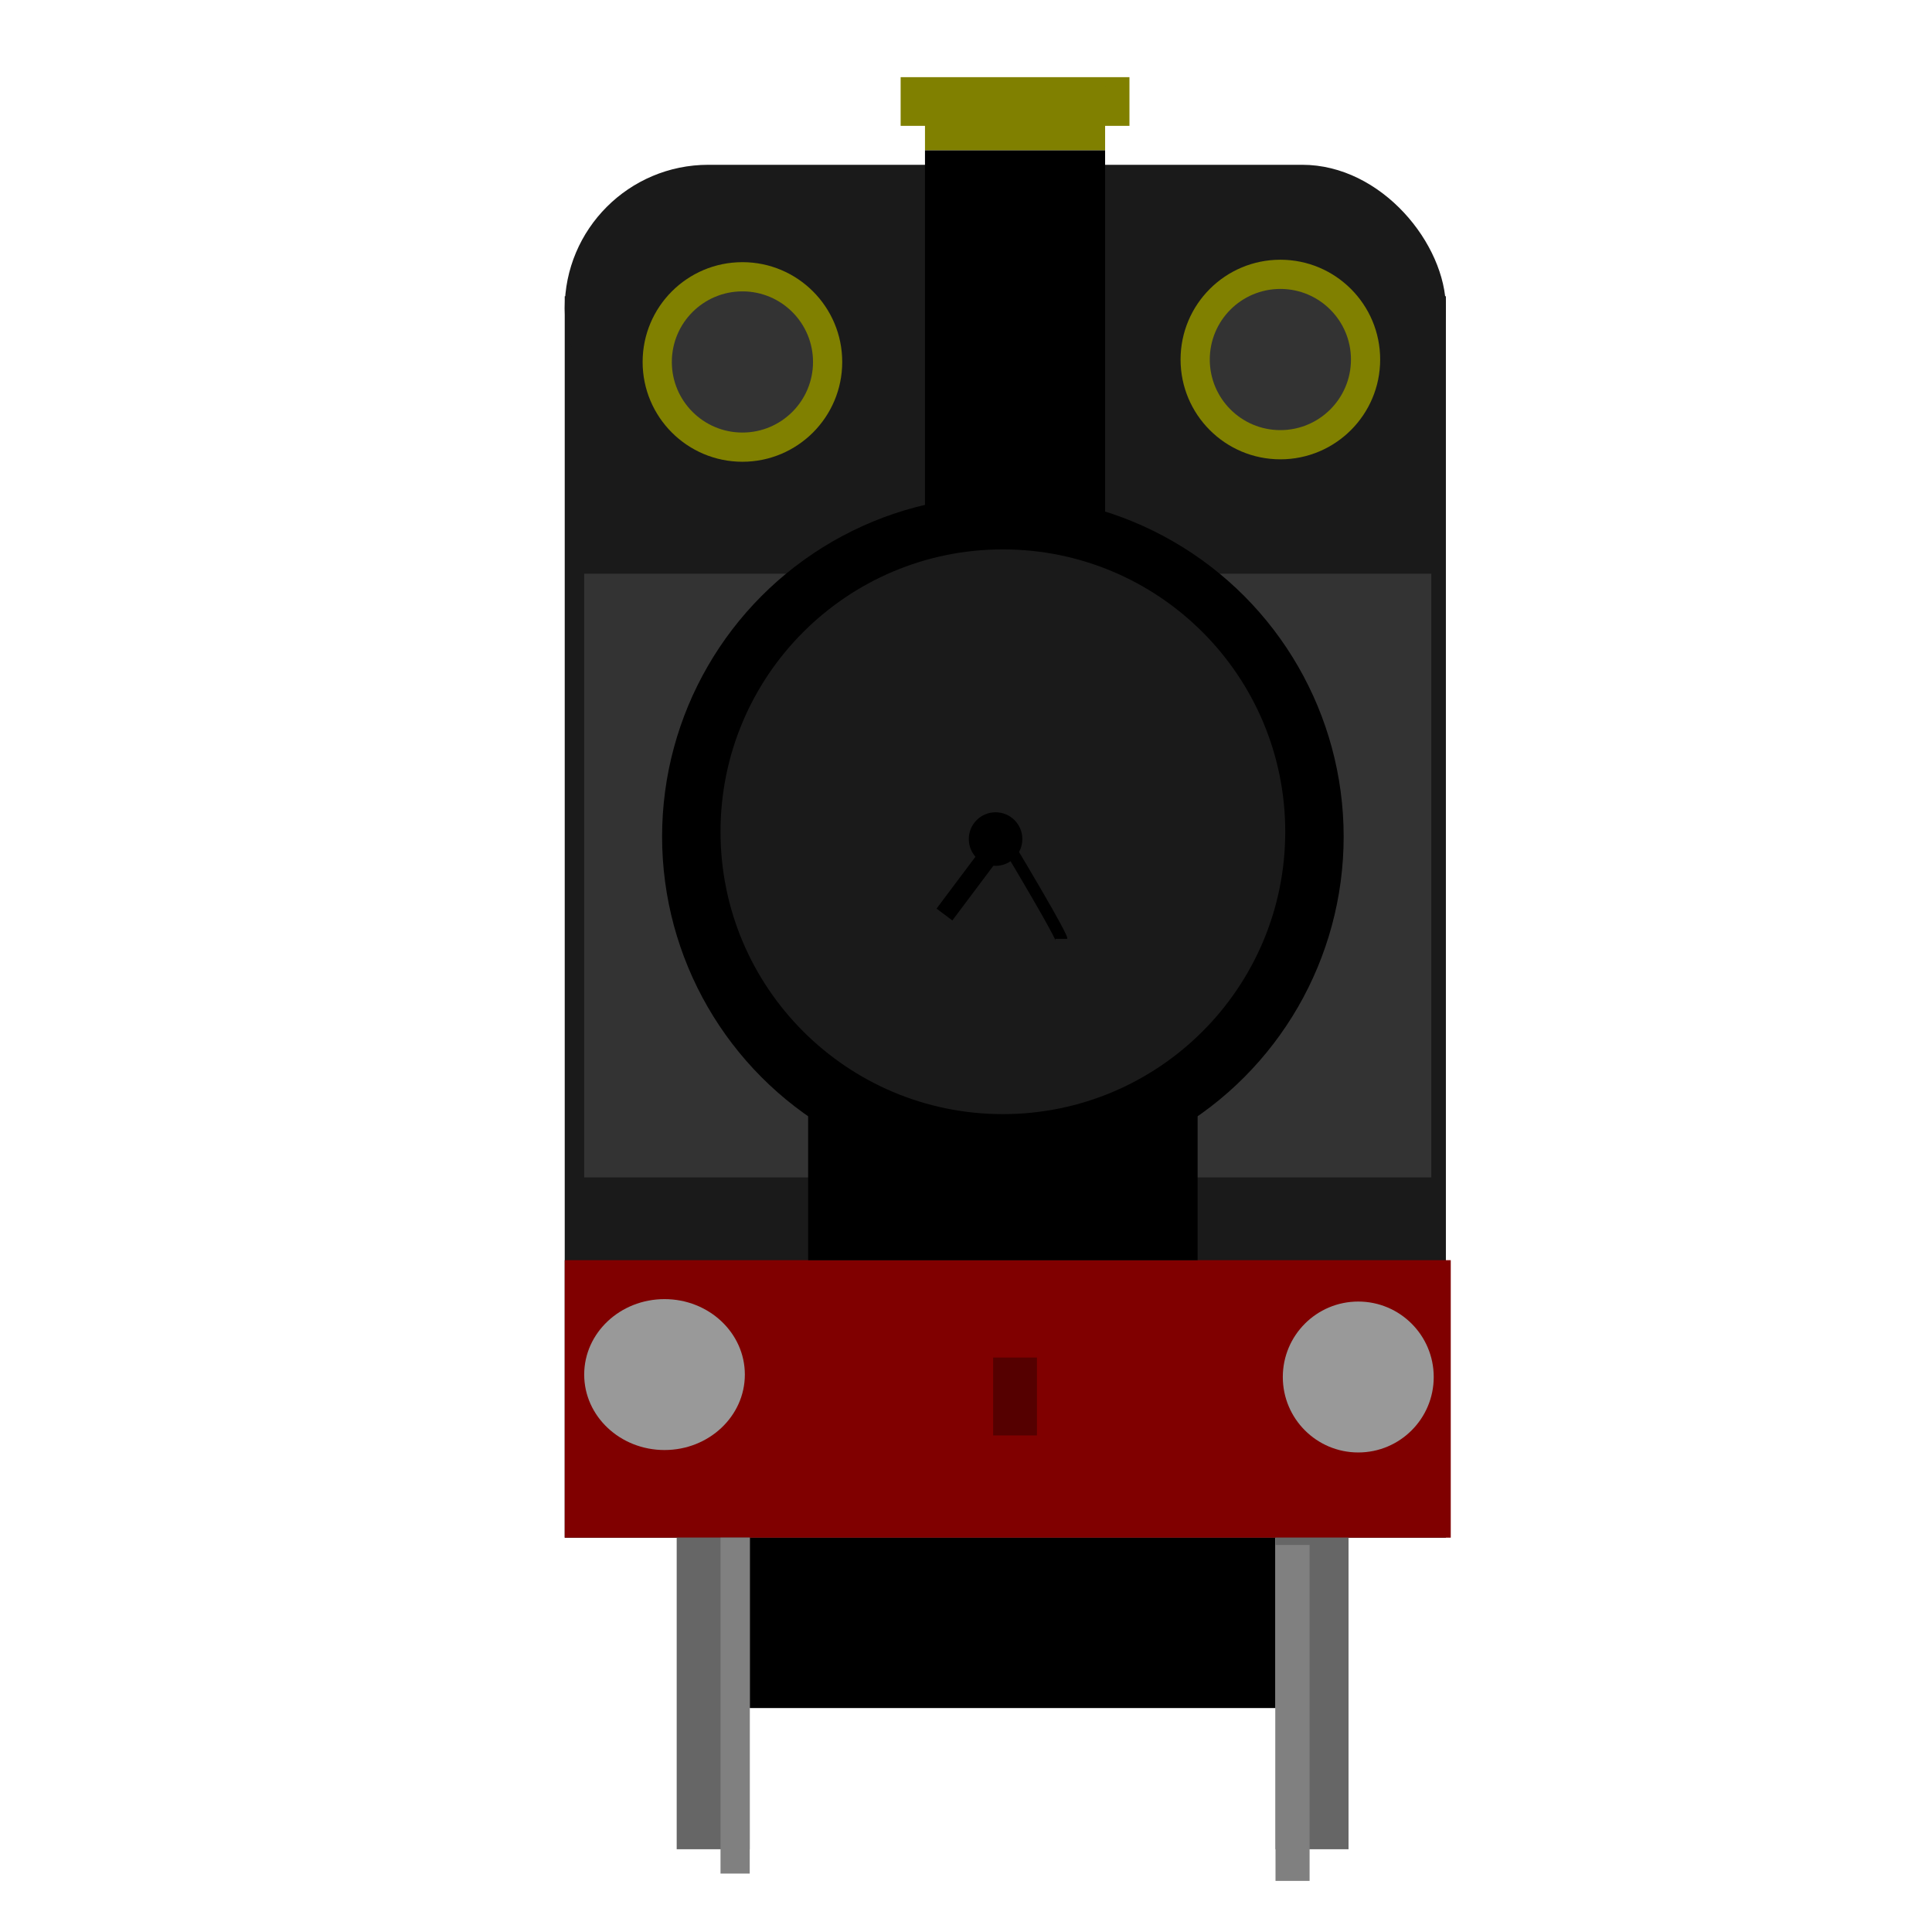 <?xml version="1.0" encoding="UTF-8" standalone="no"?>
<!-- Created with Inkscape (http://www.inkscape.org/) -->

<svg
   xmlns:dc="http://purl.org/dc/elements/1.1/"
   xmlns:cc="http://creativecommons.org/ns#"
   xmlns:rdf="http://www.w3.org/1999/02/22-rdf-syntax-ns#"
   xmlns:svg="http://www.w3.org/2000/svg"
   xmlns="http://www.w3.org/2000/svg"
   xmlns:sodipodi="http://sodipodi.sourceforge.net/DTD/sodipodi-0.dtd"
   xmlns:inkscape="http://www.inkscape.org/namespaces/inkscape"
   width="300mm"
   height="300mm"
   viewBox="0 0 300 300"
   version="1.1"
   id="svg8"
   inkscape:version="0.92.4 (unknown)"
   sodipodi:docname="traincontrol.svg">
  <defs
     id="defs2" />
  <sodipodi:namedview
     id="base"
     pagecolor="#ffffff"
     bordercolor="#666666"
     borderopacity="1.0"
     inkscape:pageopacity="0.0"
     inkscape:pageshadow="2"
     inkscape:zoom="0.35"
     inkscape:cx="-689.42632"
     inkscape:cy="537.14286"
     inkscape:document-units="mm"
     inkscape:current-layer="layer1"
     showgrid="false"
     inkscape:window-width="1920"
     inkscape:window-height="1136"
     inkscape:window-x="0"
     inkscape:window-y="27"
     inkscape:window-maximized="1"
     inkscape:snap-global="false" />
  <g
     inkscape:label="Layer 1"
     inkscape:groupmode="layer"
     id="layer1"
     transform="translate(0,3)">
    <rect
       id="rect3717"
       width="136.827"
       height="192.768"
       x="87.69"
       y="43"
       style="fill:#1a1a1a;stroke-width:0.25" />
    <rect
       style="fill:#333333;stroke-width:0.265"
       id="rect3725"
       width="1.512"
       height="12.851"
       x="154.97"
       y="248.619" />
    <rect
       style="fill:#000000;stroke-width:0.252"
       id="rect3727"
       width="81.643"
       height="26.458"
       x="116.417"
       y="235.768" />
    <circle
       style="fill:#333333;stroke-width:0.265"
       id="path3739"
       cx="111.881"
       cy="55.095"
       r="10.583" />
    <rect
       style="fill:#333333;stroke-width:0.293"
       id="rect3822"
       width="131.536"
       height="93.738"
       x="90.714"
       y="86.089" />
    <rect
       style="fill:#808000;stroke-width:3.774;stroke-miterlimit:4;stroke-dasharray:none"
       id="rect4576"
       width="35.53"
       height="7.56"
       x="139.851"
       y="8.982" />
    <rect
       style="fill:#1a1a1a;stroke-width:3.291;stroke-miterlimit:4;stroke-dasharray:none"
       id="rect1516"
       width="136.827"
       height="44.601"
       x="87.69"
       y="22.589"
       ry="22.301" />
  </g>
  <g
     inkscape:groupmode="layer"
     id="layer2"
     inkscape:label="Layer 2"
     transform="translate(0,3)">
    <rect
       style="fill:#800000;stroke-width:0.265"
       id="rect3723"
       width="137.583"
       height="43.089"
       x="87.69"
       y="192.679" />
    <rect
       style="fill:#000000;stroke-width:0.265"
       id="rect3731"
       width="27.97"
       height="65.768"
       x="143.631"
       y="20.321" />
    <circle
       style="fill:#808000;stroke-width:0.265"
       id="path3735"
       cx="115.283"
       cy="53.205"
       r="15.497" />
    <circle
       style="fill:#808000;stroke-width:0.265"
       id="path3735-3"
       cx="198.815"
       cy="52.827"
       r="15.497" />
    <rect
       style="fill:#808000;stroke-width:0.265"
       id="rect3759"
       width="27.97"
       height="9.827"
       x="143.631"
       y="10.494" />
    <ellipse
       style="fill:#999999;stroke-width:0.264"
       id="path3763"
       cx="103.187"
       cy="210.443"
       rx="12.473"
       ry="11.717" />
    <circle
       style="fill:#999999;stroke-width:0.256"
       id="path3763-6"
       cx="210.911"
       cy="210.821"
       r="11.717" />
    <rect
       style="fill:#000000;stroke-width:0.265"
       id="rect3784"
       width="60.476"
       height="24.19"
       x="125.488"
       y="168.488" />
    <rect
       style="fill:#666666;stroke-width:0.265"
       id="rect3786"
       width="11.339"
       height="48.381"
       x="105.077"
       y="235.768" />
    <rect
       style="fill:#666666;stroke-width:0.265"
       id="rect3786-7"
       width="11.339"
       height="48.381"
       x="198.06"
       y="235.768" />
    <circle
       style="fill:#333333;stroke-width:0.265"
       id="path3805"
       cx="115.283"
       cy="53.205"
       r="10.961" />
    <circle
       style="fill:#333333;stroke-width:0.265"
       id="path3805-5"
       cx="198.815"
       cy="52.827"
       r="10.961" />
    <circle
       id="path3713"
       cx="155.726"
       cy="126.911"
       r="52.917"
       style="stroke-width:0.196" />
    <path
       style="fill:#000000;stroke:#000000;stroke-width:0.265px;stroke-linecap:butt;stroke-linejoin:miter;stroke-opacity:1"
       d="m 155.726,126.911 c 10.583,12.095 10.583,12.095 10.583,12.095 v 0"
       id="path33"
       inkscape:connector-curvature="0" />
    <path
       style="fill:#000000;stroke:#000000;stroke-width:0.265px;stroke-linecap:butt;stroke-linejoin:miter;stroke-opacity:1"
       d="m 155.726,126.911 c 10.583,12.095 10.583,12.095 10.583,12.095"
       id="path37"
       inkscape:connector-curvature="0" />
    <rect
       style="fill:#550000;stroke-width:3.065;stroke-miterlimit:4;stroke-dasharray:none"
       id="rect4553"
       width="6.804"
       height="12.095"
       x="154.214"
       y="207.798" />
    <rect
       style="fill:#808080;stroke-width:3.065;stroke-miterlimit:4;stroke-dasharray:none"
       id="rect4559"
       width="4.536"
       height="52.161"
       x="111.881"
       y="235.768" />
    <rect
       style="fill:#808080;stroke-width:3.311;stroke-miterlimit:4;stroke-dasharray:none"
       id="rect4559-3"
       width="5.292"
       height="52.161"
       x="198.06"
       y="236.902" />
  </g>
  <g
     inkscape:groupmode="layer"
     id="layer3"
     inkscape:label="Layer 3"
     transform="translate(0,3)">
    <circle
       style="fill:#1a1a1a;stroke-width:0.274"
       id="path3733"
       cx="155.726"
       cy="126.155"
       r="43.845" />
    <circle
       style="fill:#000000;stroke-width:0.265"
       id="path3803"
       cx="154.592"
       cy="127.289"
       r="4.158" />
    <path
       style="fill:#000000;stroke:#000000;stroke-width:1.865;stroke-linecap:butt;stroke-linejoin:miter;stroke-miterlimit:4;stroke-dasharray:none;stroke-opacity:1"
       d="m 155.726,126.911 c 9.071,15.119 9.071,15.875 9.071,15.875"
       id="path39"
       inkscape:connector-curvature="0" />
    <path
       style="fill:none;stroke:#000000;stroke-width:0.265px;stroke-linecap:butt;stroke-linejoin:miter;stroke-opacity:1"
       d="m 155.726,126.911 v 0"
       id="path4549"
       inkscape:connector-curvature="0" />
    <path
       style="fill:none;stroke:#000000;stroke-width:3.065;stroke-linecap:butt;stroke-linejoin:miter;stroke-opacity:1;stroke-miterlimit:4;stroke-dasharray:none"
       d="m 155.726,126.911 -9.071,12.095"
       id="path4551"
       inkscape:connector-curvature="0" />
  </g>
</svg>
